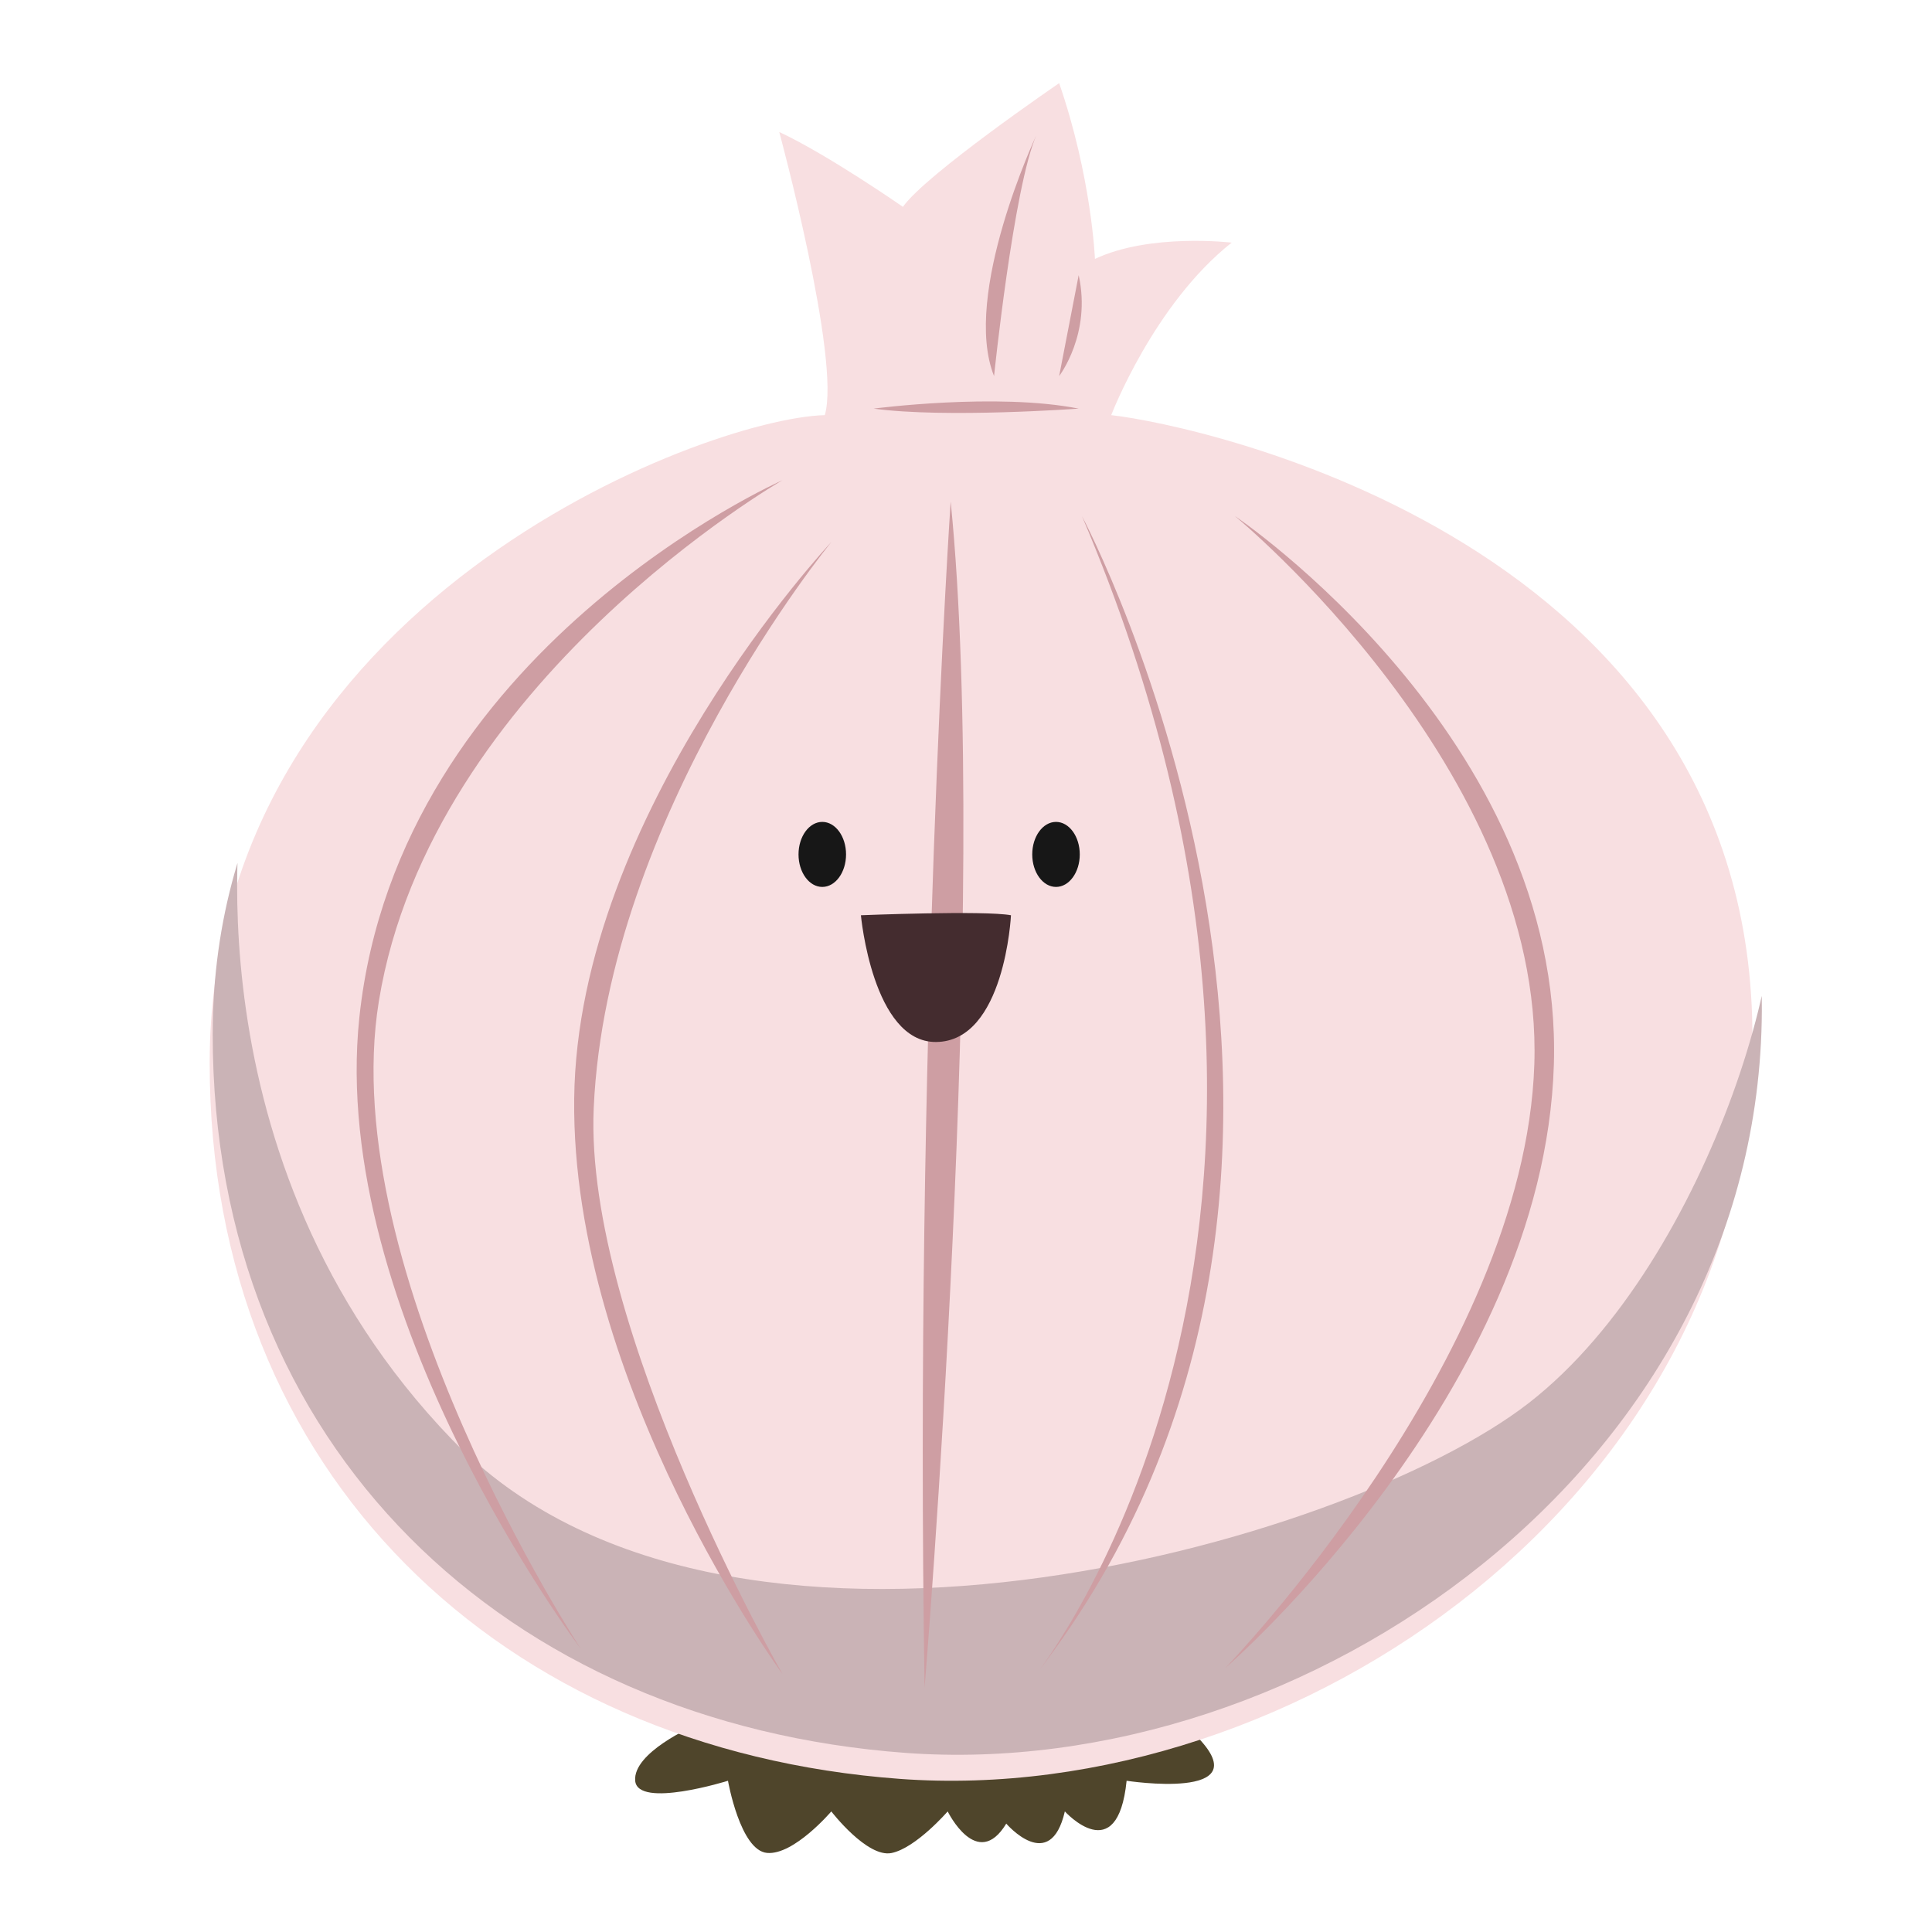 <!--Created with Inkscape (http://www.inkscape.org/)--><svg xmlns="http://www.w3.org/2000/svg" width="150" height="150"><defs><clipPath id="a"><path d="M925.598 5230.68c-82.36-2.22-420.496-128.97-420.684-442.94-.168-281.56 200.324-469.65 471.875-489.68 271.55-20.03 581.62 194.31 583.17 505.26 1.69 340.56-378.39 420.69-438.49 427.36 0 0 28.93 75.68 82.35 117.97 0 0-55.64 6.68-93.48-11.13 0 0-2.23 55.65-24.48 120.2 0 0-91.262-62.33-106.844-84.58 0 0-51.196 35.61-84.582 51.19 0 0 42.293-155.81 31.164-193.65z"/></clipPath></defs><path d="M53.866 134.005s-4.738 2.06-4.55 4.253c.19 2.19 7.204 0 7.204 0s.947 5.413 3.032 5.602c2.084.19 4.99-3.222 4.99-3.222s2.78 3.616 4.676 3.23c1.895-.387 4.36-3.23 4.36-3.23s2.287 4.67 4.548.947c0 0 3.41 3.98 4.548-.947 0 0 4.095 4.525 4.795-2.38 0 0 10.24 1.58 5.563-3.328-4.674-4.906-39.167-.925-39.167-.925" fill="#4f452b"/><path d="M64.038 32.23c-9.35.252-47.74 14.642-47.76 50.288-.02 31.965 22.742 53.32 53.57 55.593 30.83 2.275 66.033-22.06 66.21-57.36.19-38.665-42.96-47.762-49.783-48.52 0 0 3.284-8.592 9.35-13.393 0 0-6.318-.758-10.614 1.264 0 0-.252-6.317-2.778-13.646 0 0-10.36 7.077-12.13 9.603 0 0-5.812-4.043-9.602-5.812 0 0 4.8 17.69 3.537 21.985" fill="#f8dfe1"/><g clip-path="url(#a)" transform="matrix(.114 0 0 -.114 -41.046 626.073)"><path d="M525.723 4952.51S483.5 4702.86 667.73 4511.66c184.235-191.21 608.39-72.57 733.57 24.74 125.18 97.31 191.92 335.84 158.66 382.49 0 0 138.44-634.38-425.76-675.81-564.192-41.42-739.427 393.61-608.477 709.43" fill="#cab3b6"/></g><path d="M60.752 37.284s-29.818 13.14-32.85 41.696c-2.447 23.033 17.183 49.024 17.183 49.024s-19.117-29.16-15.668-50.288c4.044-24.764 31.335-40.432 31.335-40.432" fill="#ce9ea3"/><path d="M64.543 42.085S44.833 63.06 44.58 85.297c-.253 22.237 16.172 44.674 16.172 44.674S45.337 103.066 46.096 86.03c1.01-22.716 18.447-43.943 18.447-43.943M84 40.064s26.913 50.54-3.538 89.907c0 0 27.292-34.06 3.54-89.906" fill="#ce9ea3"/><path d="M95.877 40.064s25.523 17.183 24.765 42.58c-.76 25.396-25.523 46.875-25.523 46.875s23.248-24.007 24.006-46.876c.757-22.87-23.25-42.58-23.25-42.58M67.828 31.725s9.574-1.26 15.92 0c0 0-10.36.757-15.92 0M82.232 29.198s2.526-3.286 1.516-7.834l-1.516 7.834M77.178 29.198s1.515-14.657 3.284-18.7c0 0-5.81 12.382-3.284 18.7M73.81 38.93s-2.823 41.795-2.026 92.106c0 0 5.108-61.528 2.025-92.105" fill="#ce9ea3"/><path d="M83.833 66.336c0 1.394-.825 2.525-1.845 2.525-1.018 0-1.845-1.13-1.845-2.524 0-1.394.827-2.525 1.845-2.525 1.02 0 1.845 1.132 1.845 2.526M65.687 66.336c0 1.394-.826 2.525-1.845 2.525-1.02 0-1.845-1.13-1.845-2.524 0-1.394.826-2.525 1.845-2.525 1.02 0 1.845 1.132 1.845 2.526" fill="#171717"/><path d="M66.84 71.06s9.582-.387 11.652 0c0 0-.478 9.81-5.825 9.84-4.92.03-5.826-9.84-5.826-9.84" fill="#442c2f"/></svg>